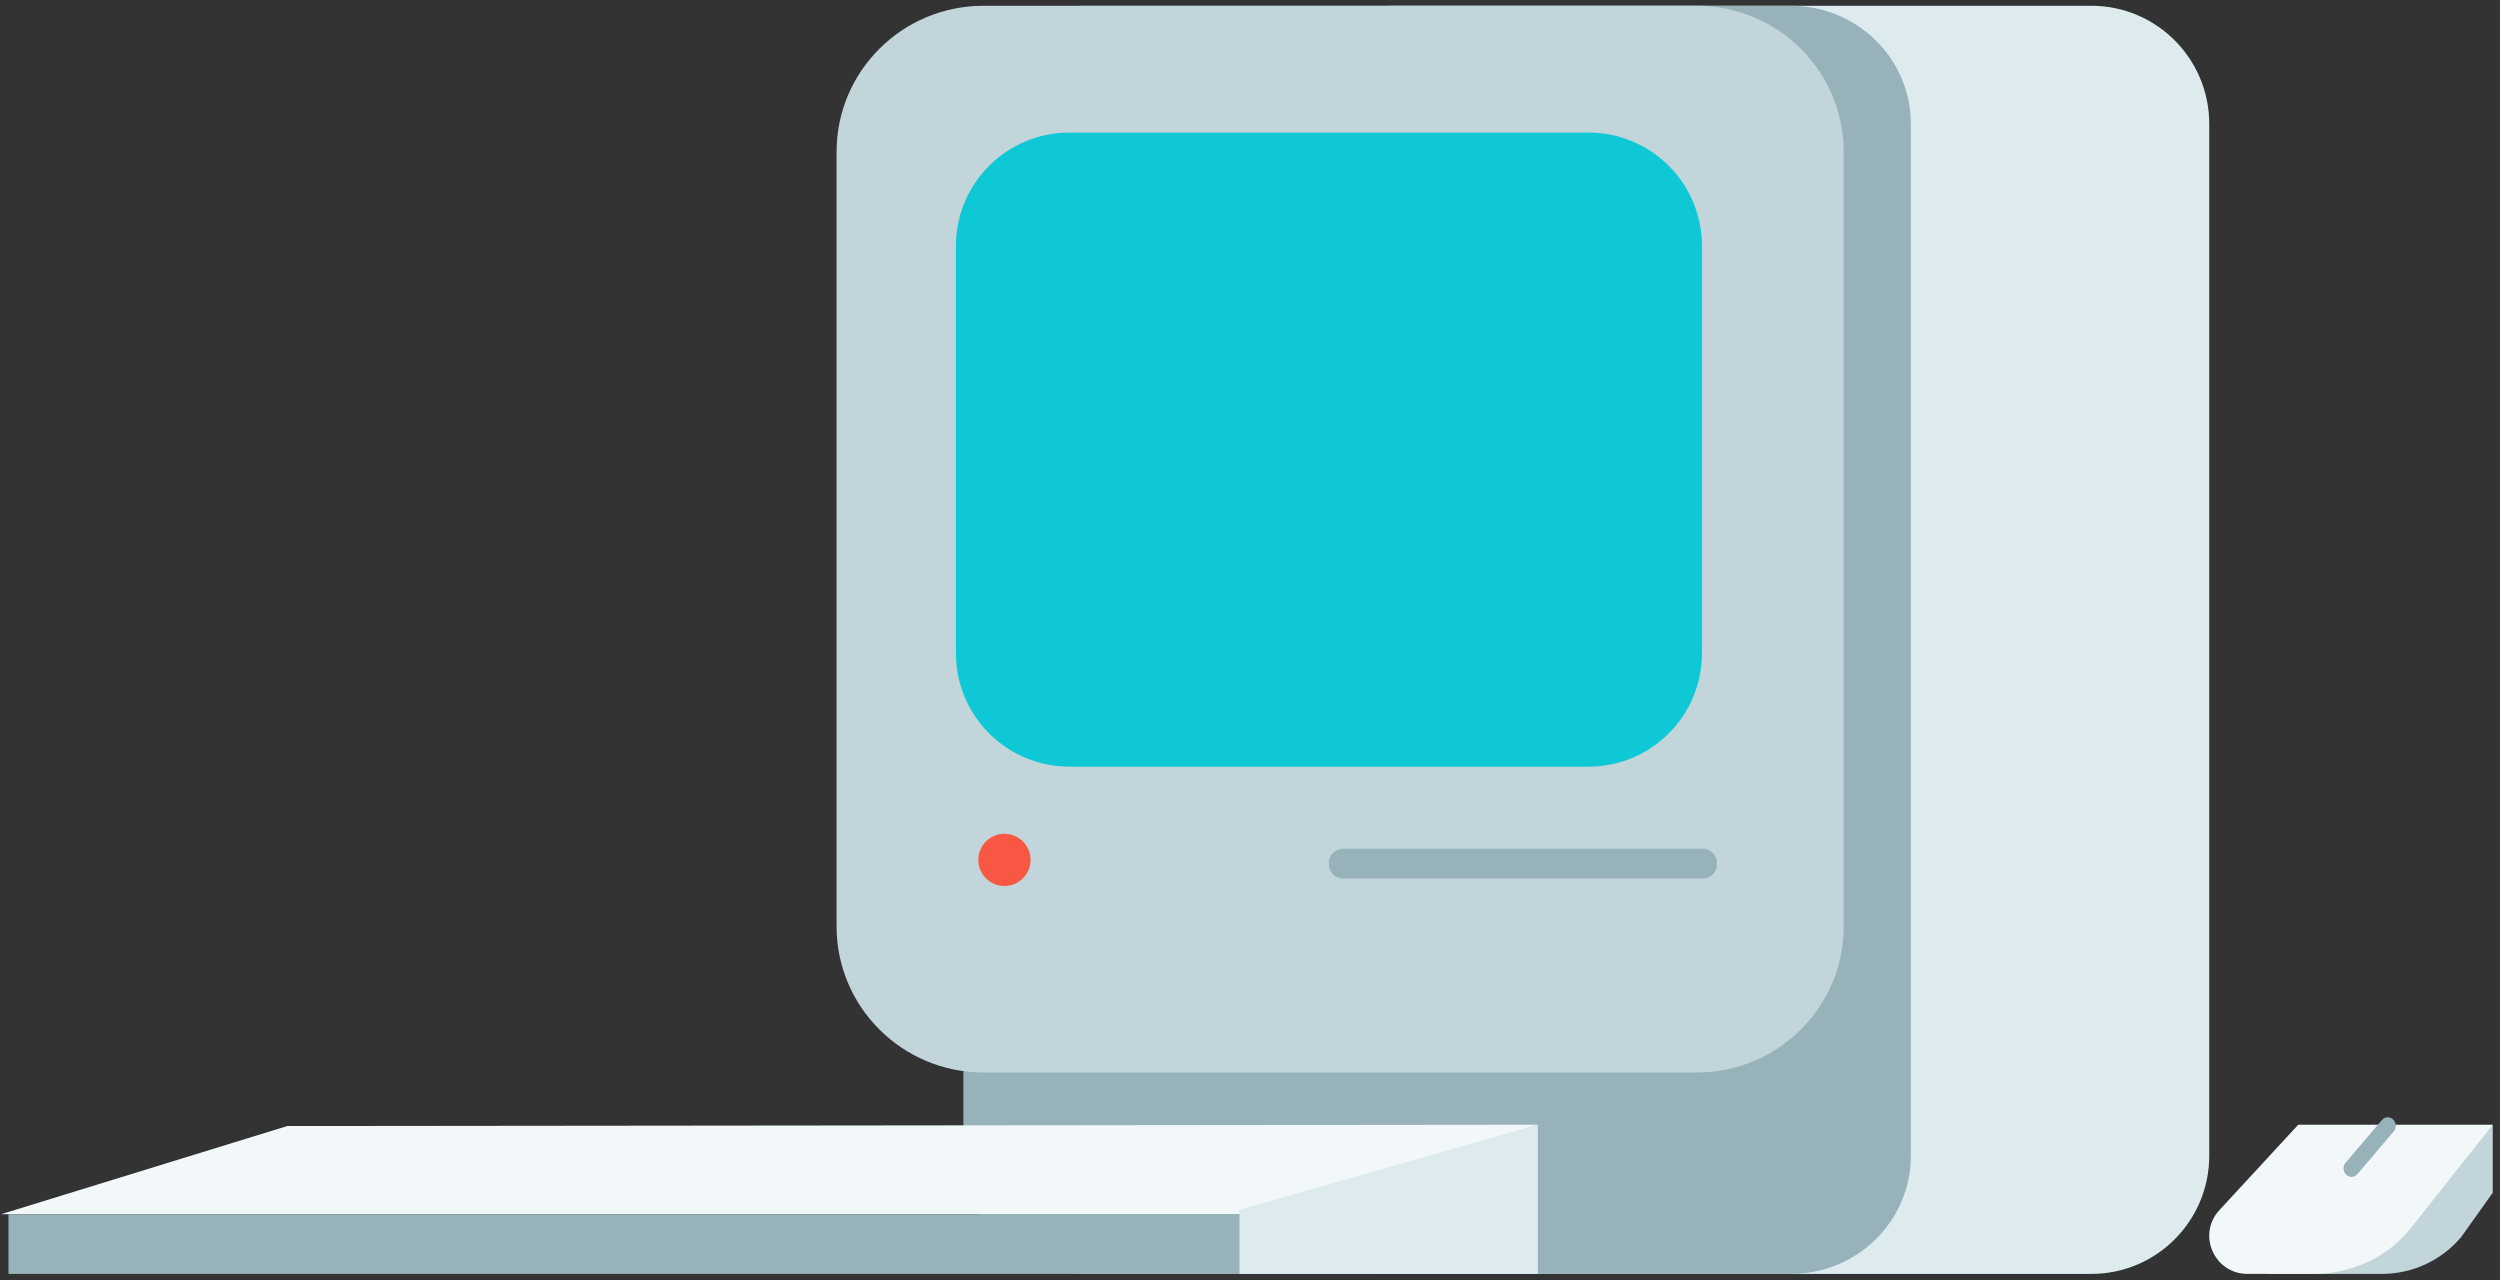 <?xml version="1.0" encoding="UTF-8"?>
<svg width="166px" height="85px" viewBox="0 0 166 85" version="1.1" xmlns="http://www.w3.org/2000/svg" xmlns:xlink="http://www.w3.org/1999/xlink">
    <rect x="0" y="0" width="166" height="85" fill="#333333" stroke="none"/>
    <!-- Generator: Sketch 53.2 (72643) - https://sketchapp.com -->
    <title>2</title>
    <desc>Created with Sketch.</desc>
    <g id="Landing-Page" stroke="none" stroke-width="1" fill="none" fill-rule="evenodd">
        <g id="Final" transform="translate(-1357, -2748)">
            <g id="#3" transform="translate(0, 2562)">
                <g id="Group-5" transform="translate(873, 78)">
                    <g id="5.-Illustrations-/2.-Items/Tech-/-Laptop-Back" transform="translate(482, 96)">
                        <g id="Macintosh-2" transform="translate(2.068, 12.383)">
                            <g id="Macintosh">
                                <path d="M138.794,84.204 L92.539,84.204 C88.214,84.204 84.706,80.692 84.706,76.359 L84.706,7.845 C84.706,3.513 88.214,0 92.539,0 L138.794,0 C143.12,0 146.626,3.513 146.626,7.845 L146.626,76.359 C146.626,80.692 143.12,84.204 138.794,84.204" id="Fill-3" fill="#DDEBEF"></path>
                                <path d="M118.854,84.204 L71.86,84.204 C67.465,84.204 63.901,80.692 63.901,76.359 L63.901,7.845 C63.901,3.513 67.465,0 71.86,0 L118.854,0 C123.249,0 126.812,3.513 126.812,7.845 L126.812,76.359 C126.812,80.692 123.249,84.204 118.854,84.204" id="Fill-3" fill="#97B2B8"></path>
                                <path d="M112.595,70.831 L65.239,70.831 C59.849,70.831 55.48,66.488 55.48,61.13 L55.48,9.7 C55.48,4.343 59.849,0 65.239,0 L112.595,0 C117.985,0 122.354,4.343 122.354,9.7 L122.354,61.13 C122.354,66.488 117.985,70.831 112.595,70.831" id="Fill-6" fill="#C2D5DA"></path>
                                <path d="M105.408,50.523 L70.94,50.523 C66.779,50.523 63.406,47.153 63.406,42.998 L63.406,15.945 C63.406,11.789 66.779,8.42 70.94,8.42 L105.408,8.42 C109.569,8.42 112.942,11.789 112.942,15.945 L112.942,42.998 C112.942,47.153 109.569,50.523 105.408,50.523" id="Fill-8" fill="#0EC8D6"></path>
                                <path d="M112.979,57.952 L89.128,57.952 C88.601,57.952 88.174,57.54 88.174,57.032 L88.174,56.892 C88.174,56.383 88.601,55.971 89.128,55.971 L112.979,55.971 C113.506,55.971 113.933,56.383 113.933,56.892 L113.933,57.032 C113.933,57.54 113.506,57.952 112.979,57.952" id="Fill-15" fill="#97B2B8"></path>
                                <ellipse id="Oval" fill="#F85843" cx="66.626" cy="56.714" rx="1.734" ry="1.734"></ellipse>
                                <g id="Keyboard" transform="translate(0, 74.298)">
                                    <polygon id="Fill-10" fill="#F2F8F9" points="19.008 0.087 102.044 0 82.13 5.944 0 5.944"></polygon>
                                    <polygon id="Fill-12" fill="#97B2B8" points="0.495 9.906 82.23 9.906 82.23 5.944 0.495 5.944"></polygon>
                                    <polygon id="Fill-14" fill="#DDEBEF" points="82.23 9.906 82.23 5.645 102.044 0 102.044 9.906"></polygon>
                                </g>
                                <g id="Mouse" transform="translate(146.626, 73.803)">
                                    <path d="M18.824,0.495 L18.824,5.01 L16.741,7.938 C15.436,9.499 13.501,10.402 11.46,10.402 L3.963,10.402 L3.963,6.635 L18.824,0.495 Z" id="Fill-16" fill="#C2D5DA"></path>
                                    <path d="M5.909,0.495 C5.909,0.495 3.157,3.476 0.673,6.167 C-0.817,7.782 0.329,10.398 2.528,10.398 L6.91,10.398 C6.91,10.398 10.658,10.62 13.272,7.5 L18.824,0.495 L5.909,0.495 Z" id="Fill-17" fill="#F2F8F9"></path>
                                    <path d="M11.463,0.185 C11.659,-0.045 11.993,-0.063 12.21,0.145 C12.426,0.354 12.443,0.709 12.247,0.94 L9.837,3.777 C9.641,4.008 9.307,4.026 9.091,3.817 C8.874,3.609 8.857,3.253 9.053,3.023 L11.463,0.185 Z" id="Path" fill="#97B2B8"></path>
                                </g>
                            </g>
                        </g>
                    </g>
                </g>
            </g>
        </g>
    </g>
</svg>